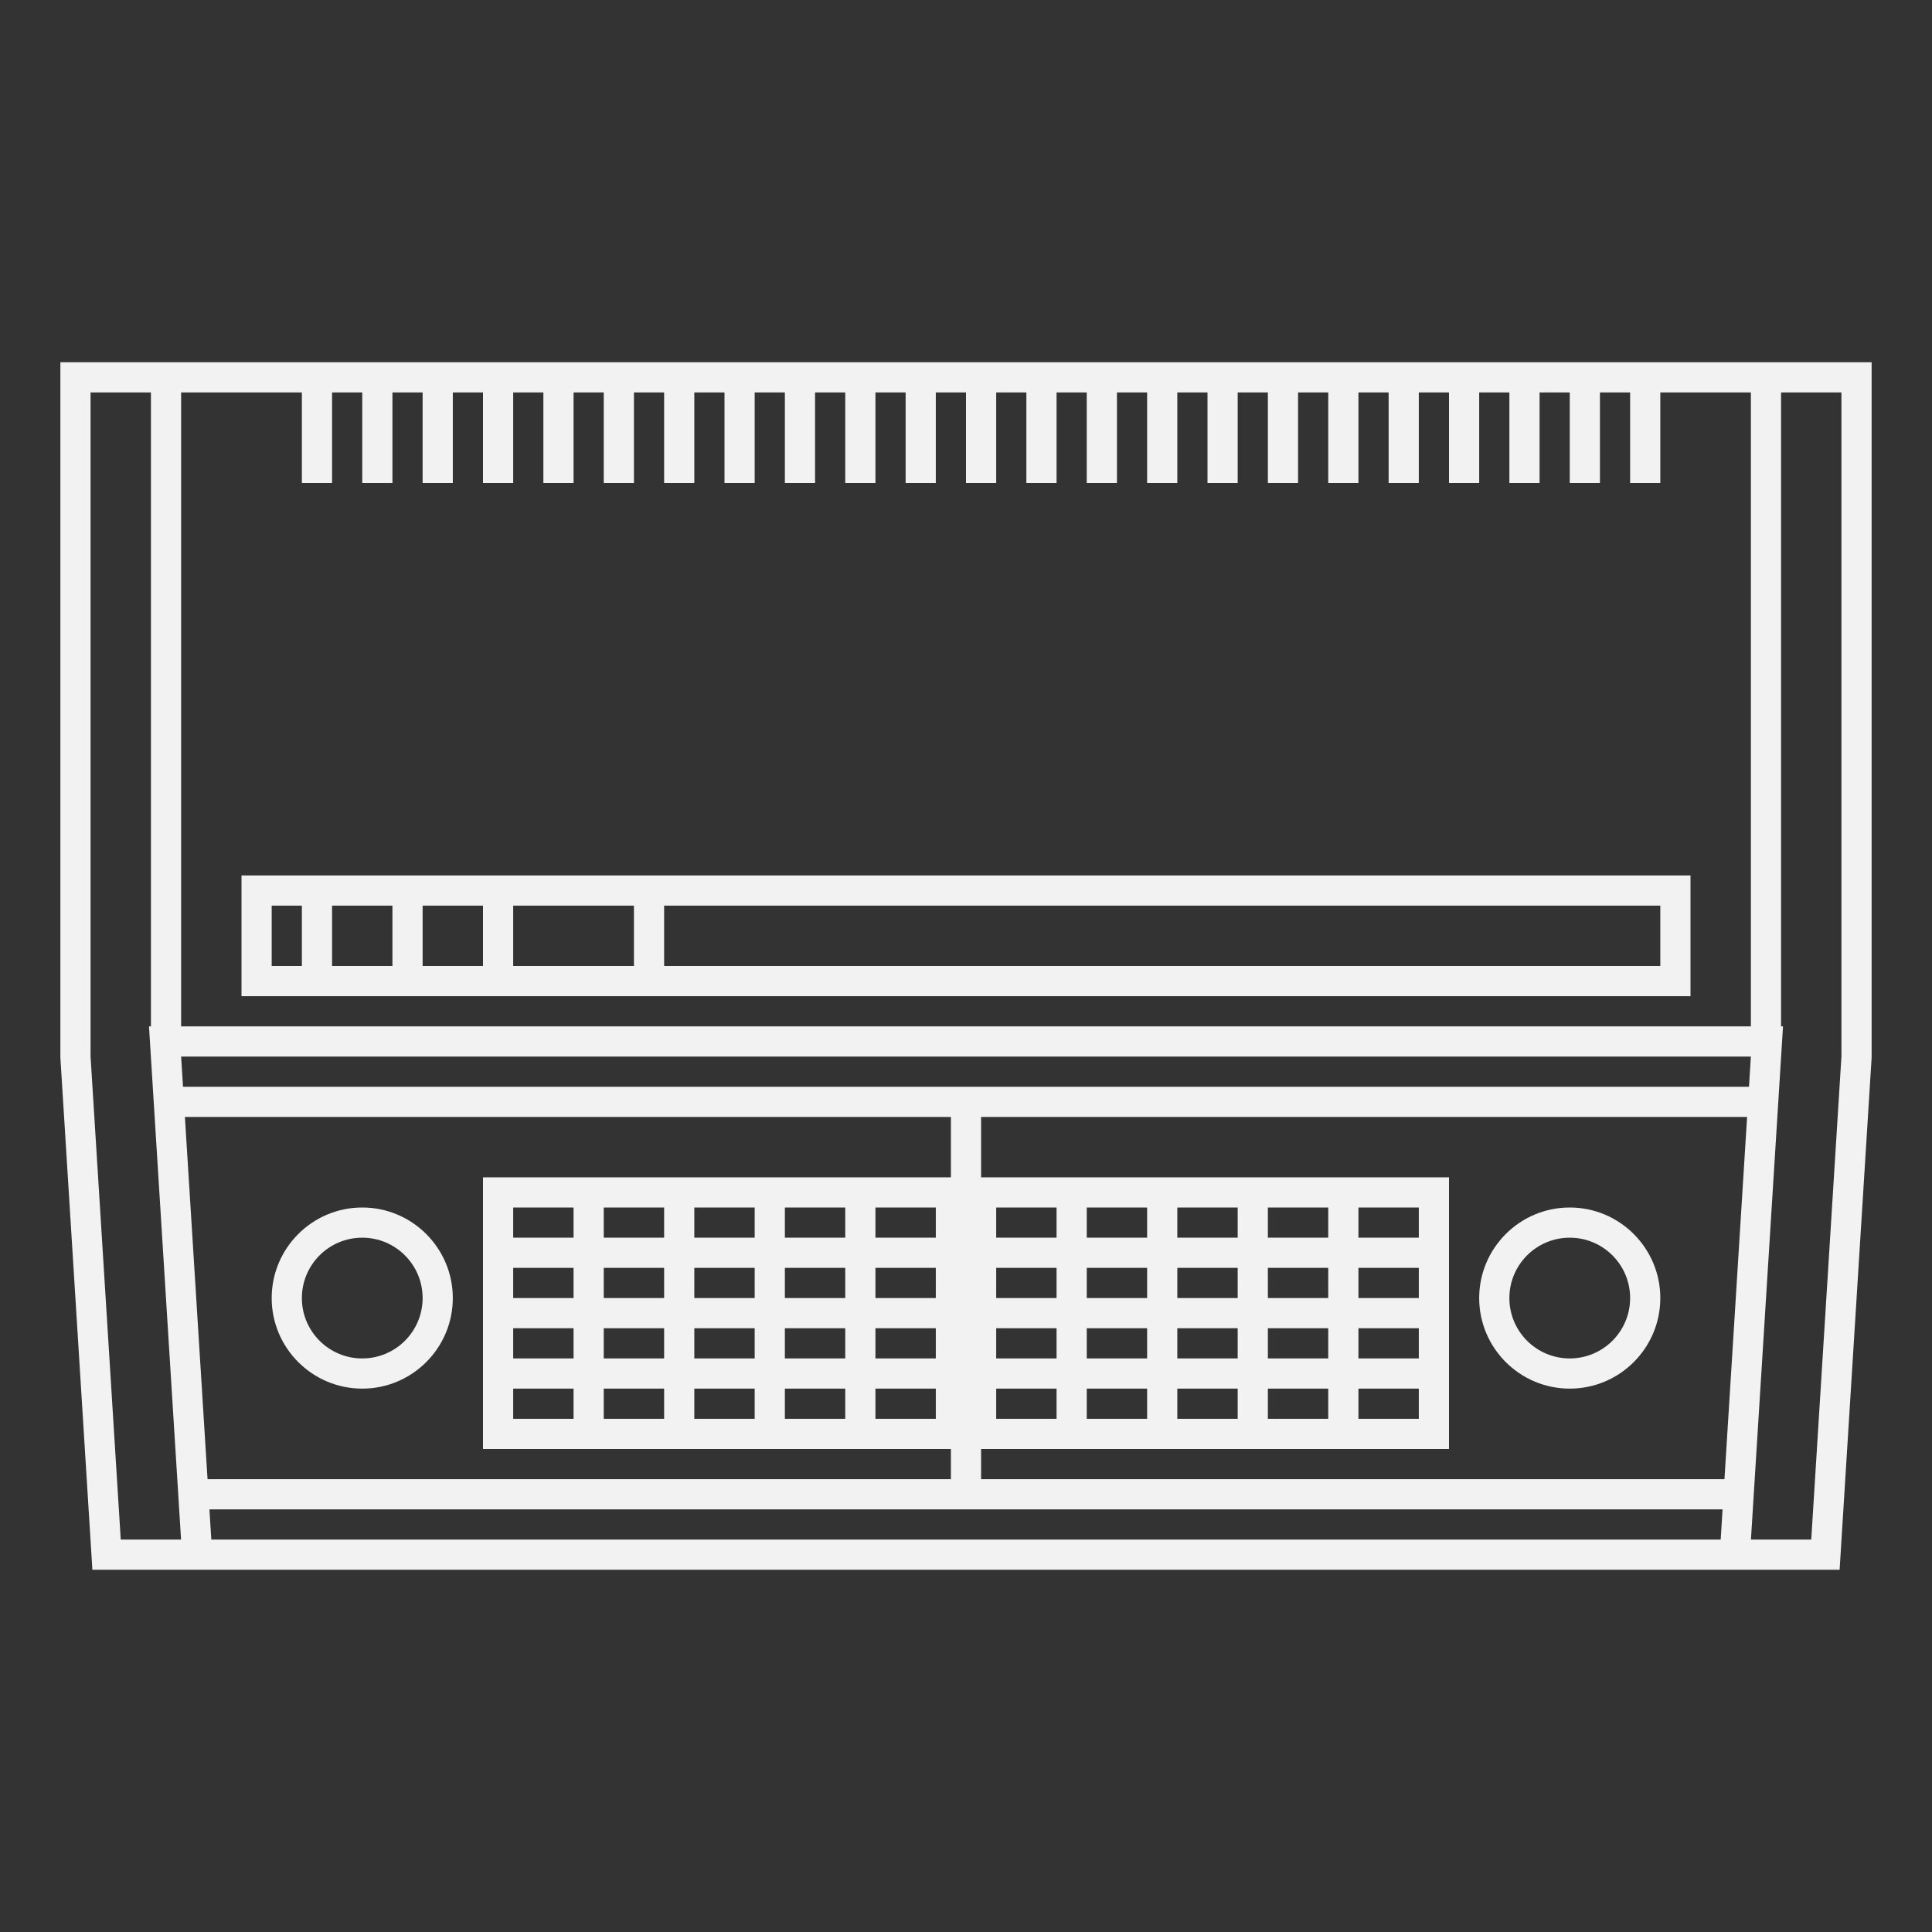 <?xml version="1.0" encoding="UTF-8" standalone="no"?>
<svg
   xmlns:dc="http://purl.org/dc/elements/1.1/"
   xmlns:cc="http://creativecommons.org/ns#"
   xmlns:rdf="http://www.w3.org/1999/02/22-rdf-syntax-ns#"
   xmlns:svg="http://www.w3.org/2000/svg"
   xmlns="http://www.w3.org/2000/svg"
   viewBox="0 0 320 320"
   height="320"
   width="320"
   xml:space="preserve"
   version="1.1"
   id="svg2"><rect x="0" y="0" width="320" height="320" fill="#333333" stroke="none"/><defs
     id="defs6"><clipPath
       id="clipPath22"
       clipPathUnits="userSpaceOnUse"><path
         id="path24"
         d="M 0,256 256,256 256,0 0,0 0,256 Z" /></clipPath></defs><g
     transform="matrix(1.25,0,0,-1.25,0,320)"
     id="g10"><path
       id="path12"
       style="fill:#f2f2f2;fill-opacity:1;fill-rule:nonzero;stroke:none"
       d="m 36,136 4,0 0,-8 -4,0 0,8 z m 16,-8 -8,0 0,8 8,0 0,-8 z m 12,0 -8,0 0,8 8,0 0,-8 z m 20,0 -16,0 0,8 16,0 0,-8 z m 136,0 -132,0 0,8 132,0 0,-8 z m -176,-4 8,0 4,0 8,0 4,0 16,0 4,0 136,0 0,16 -136,0 -4,0 -16,0 -4,0 -8,0 -4,0 -8,0 -4,0 -8,0 0,-16 8,0 4,0 z" /><g
       transform="translate(244,116)"
       id="g14"><path
         id="path16"
         style="fill:#f2f2f2;fill-opacity:1;fill-rule:nonzero;stroke:none"
         d="m 0,0 -4,-64 -7.992,0 3.984,63.75 L -7.742,4 -8,4 -8,88 0,88 0,0 Z m -216,-64 -0.25,4 200.5,0 -0.25,-4 -200,0 z m -16,64 0,88 8,0 0,-84 -0.258,0 0.266,-4.25 3.984,-63.75 -7.992,0 -4,64 z m 219.75,-4 -207.5,0 -0.25,4 208,0 -0.25,-4 z M -56,-48 l -8,0 0,4 8,0 0,-4 z m 0,8 -8,0 0,4 8,0 0,-4 z m -8,20 8,0 0,-4 -8,0 0,4 z m 8,-12 -8,0 0,4 8,0 0,-4 z m -12,-16 -8,0 0,4 8,0 0,-4 z m 0,8 -8,0 0,4 8,0 0,-4 z m -8,20 8,0 0,-4 -8,0 0,4 z m 8,-12 -8,0 0,4 8,0 0,-4 z m -12,-16 -8,0 0,4 8,0 0,-4 z m 0,8 -8,0 0,4 8,0 0,-4 z m -8,20 8,0 0,-4 -8,0 0,4 z m 8,-12 -8,0 0,4 8,0 0,-4 z m -12,-16 -8,0 0,4 8,0 0,-4 z m 0,8 -8,0 0,4 8,0 0,-4 z m -8,20 8,0 0,-4 -8,0 0,4 z m 8,-12 -8,0 0,4 8,0 0,-4 z m -12,-16 -8,0 0,4 8,0 0,-4 z m 0,8 -8,0 0,4 8,0 0,-4 z m -8,20 8,0 0,-4 -8,0 0,4 z m 8,-12 -8,0 0,4 8,0 0,-4 z m -10,-20 2,0 8,0 4,0 8,0 4,0 8,0 4,0 8,0 4,0 8,0 4,0 0,4 0,4 0,4 0,4 0,4 0,4 0,4 0,4 0,4 -4,0 -8,0 -4,0 -8,0 -4,0 -8,0 -4,0 -8,0 -4,0 -8,0 -2,0 0,8 101.5,0 -3,-48 -98.5,0 0,4 z m -62,32 8,0 0,-4 -8,0 0,4 z m 0,-8 8,0 0,-4 -8,0 0,4 z m 8,-20 -8,0 0,4 8,0 0,-4 z m -8,12 8,0 0,-4 -8,0 0,4 z m 12,16 8,0 0,-4 -8,0 0,4 z m 0,-8 8,0 0,-4 -8,0 0,4 z m 8,-20 -8,0 0,4 8,0 0,-4 z m -8,12 8,0 0,-4 -8,0 0,4 z m 12,16 8,0 0,-4 -8,0 0,4 z m 0,-8 8,0 0,-4 -8,0 0,4 z m 8,-20 -8,0 0,4 8,0 0,-4 z m -8,12 8,0 0,-4 -8,0 0,4 z m 12,16 8,0 0,-4 -8,0 0,4 z m 0,-8 8,0 0,-4 -8,0 0,4 z m 8,-20 -8,0 0,4 8,0 0,-4 z m -8,12 8,0 0,-4 -8,0 0,4 z m 12,16 8,0 0,-4 -8,0 0,4 z m 0,-8 8,0 0,-4 -8,0 0,4 z m 8,-20 -8,0 0,4 8,0 0,-4 z m -8,12 8,0 0,-4 -8,0 0,4 z m -91.5,28 101.5,0 0,-8 -2,0 -8,0 -4,0 -8,0 -4,0 -8,0 -4,0 -8,0 -4,0 -8,0 -4,0 0,-4 0,-4 0,-4 0,-4 0,-4 0,-4 0,-4 0,-4 0,-4 4,0 8,0 4,0 8,0 4,0 8,0 4,0 8,0 4,0 8,0 2,0 0,-4 -98.5,0 -3,48 z m 15.5,96 0,-4 0,-8 4,0 0,8 0,4 4,0 0,-4 0,-8 4,0 0,8 0,4 4,0 0,-4 0,-8 4,0 0,8 0,4 4,0 0,-4 0,-8 4,0 0,8 0,4 4,0 0,-4 0,-8 4,0 0,8 0,4 4,0 0,-4 0,-8 4,0 0,8 0,4 4,0 0,-4 0,-8 4,0 0,8 0,4 4,0 0,-4 0,-8 4,0 0,8 0,4 4,0 0,-4 0,-8 4,0 0,8 0,4 4,0 0,-4 0,-8 4,0 0,8 0,4 4,0 0,-4 0,-8 4,0 0,8 0,4 4,0 0,-4 0,-8 4,0 0,8 0,4 4,0 0,-4 0,-8 4,0 0,8 0,4 4,0 0,-4 0,-8 4,0 0,8 0,4 4,0 0,-4 0,-8 4,0 0,8 0,4 4,0 0,-4 0,-8 4,0 0,8 0,4 4,0 0,-4 0,-8 4,0 0,8 0,4 4,0 0,-4 0,-8 4,0 0,8 0,4 4,0 0,-4 0,-8 4,0 0,8 0,4 4,0 0,-4 0,-8 4,0 0,8 0,4 4,0 0,-4 0,-8 4,0 0,8 0,4 4,0 0,-4 0,-8 4,0 0,8 0,4 4,0 0,-4 0,-8 4,0 0,8 0,4 12,0 0,-84 -208,0 0,84 16,0 z m 204,4 -8,0 -4,0 -208,0 -4,0 -8,0 -4,0 0,-4 0,-88 0,-0.125 0.008,-0.125 4,-64 0.234,-3.75 3.758,0 8.242,0 3.758,0 200,0 3.758,0 8.242,0 3.758,0 0.234,3.75 4,64 L 4,-0.125 4,0 4,88 4,92 0,92 Z" /></g><g
       id="g18"><g
         clip-path="url(#clipPath22)"
         id="g20"><g
           transform="translate(48,76)"
           id="g26"><path
             id="path28"
             style="fill:#f2f2f2;fill-opacity:1;fill-rule:nonzero;stroke:none"
             d="m 0,0 c -4.418,0 -8,3.582 -8,8 0,4.418 3.582,8 8,8 C 4.418,16 8,12.418 8,8 8,3.582 4.418,0 0,0 M 0,20 C -6.617,20 -12,14.617 -12,8 -12,1.383 -6.617,-4 0,-4 6.617,-4 12,1.383 12,8 12,14.617 6.617,20 0,20" /></g><g
           transform="translate(208,76)"
           id="g30"><path
             id="path32"
             style="fill:#f2f2f2;fill-opacity:1;fill-rule:nonzero;stroke:none"
             d="m 0,0 c -4.418,0 -8,3.582 -8,8 0,4.418 3.582,8 8,8 C 4.418,16 8,12.418 8,8 8,3.582 4.418,0 0,0 M 0,20 C -6.617,20 -12,14.617 -12,8 -12,1.383 -6.617,-4 0,-4 6.617,-4 12,1.383 12,8 12,14.617 6.617,20 0,20" /></g></g></g></g></svg>
